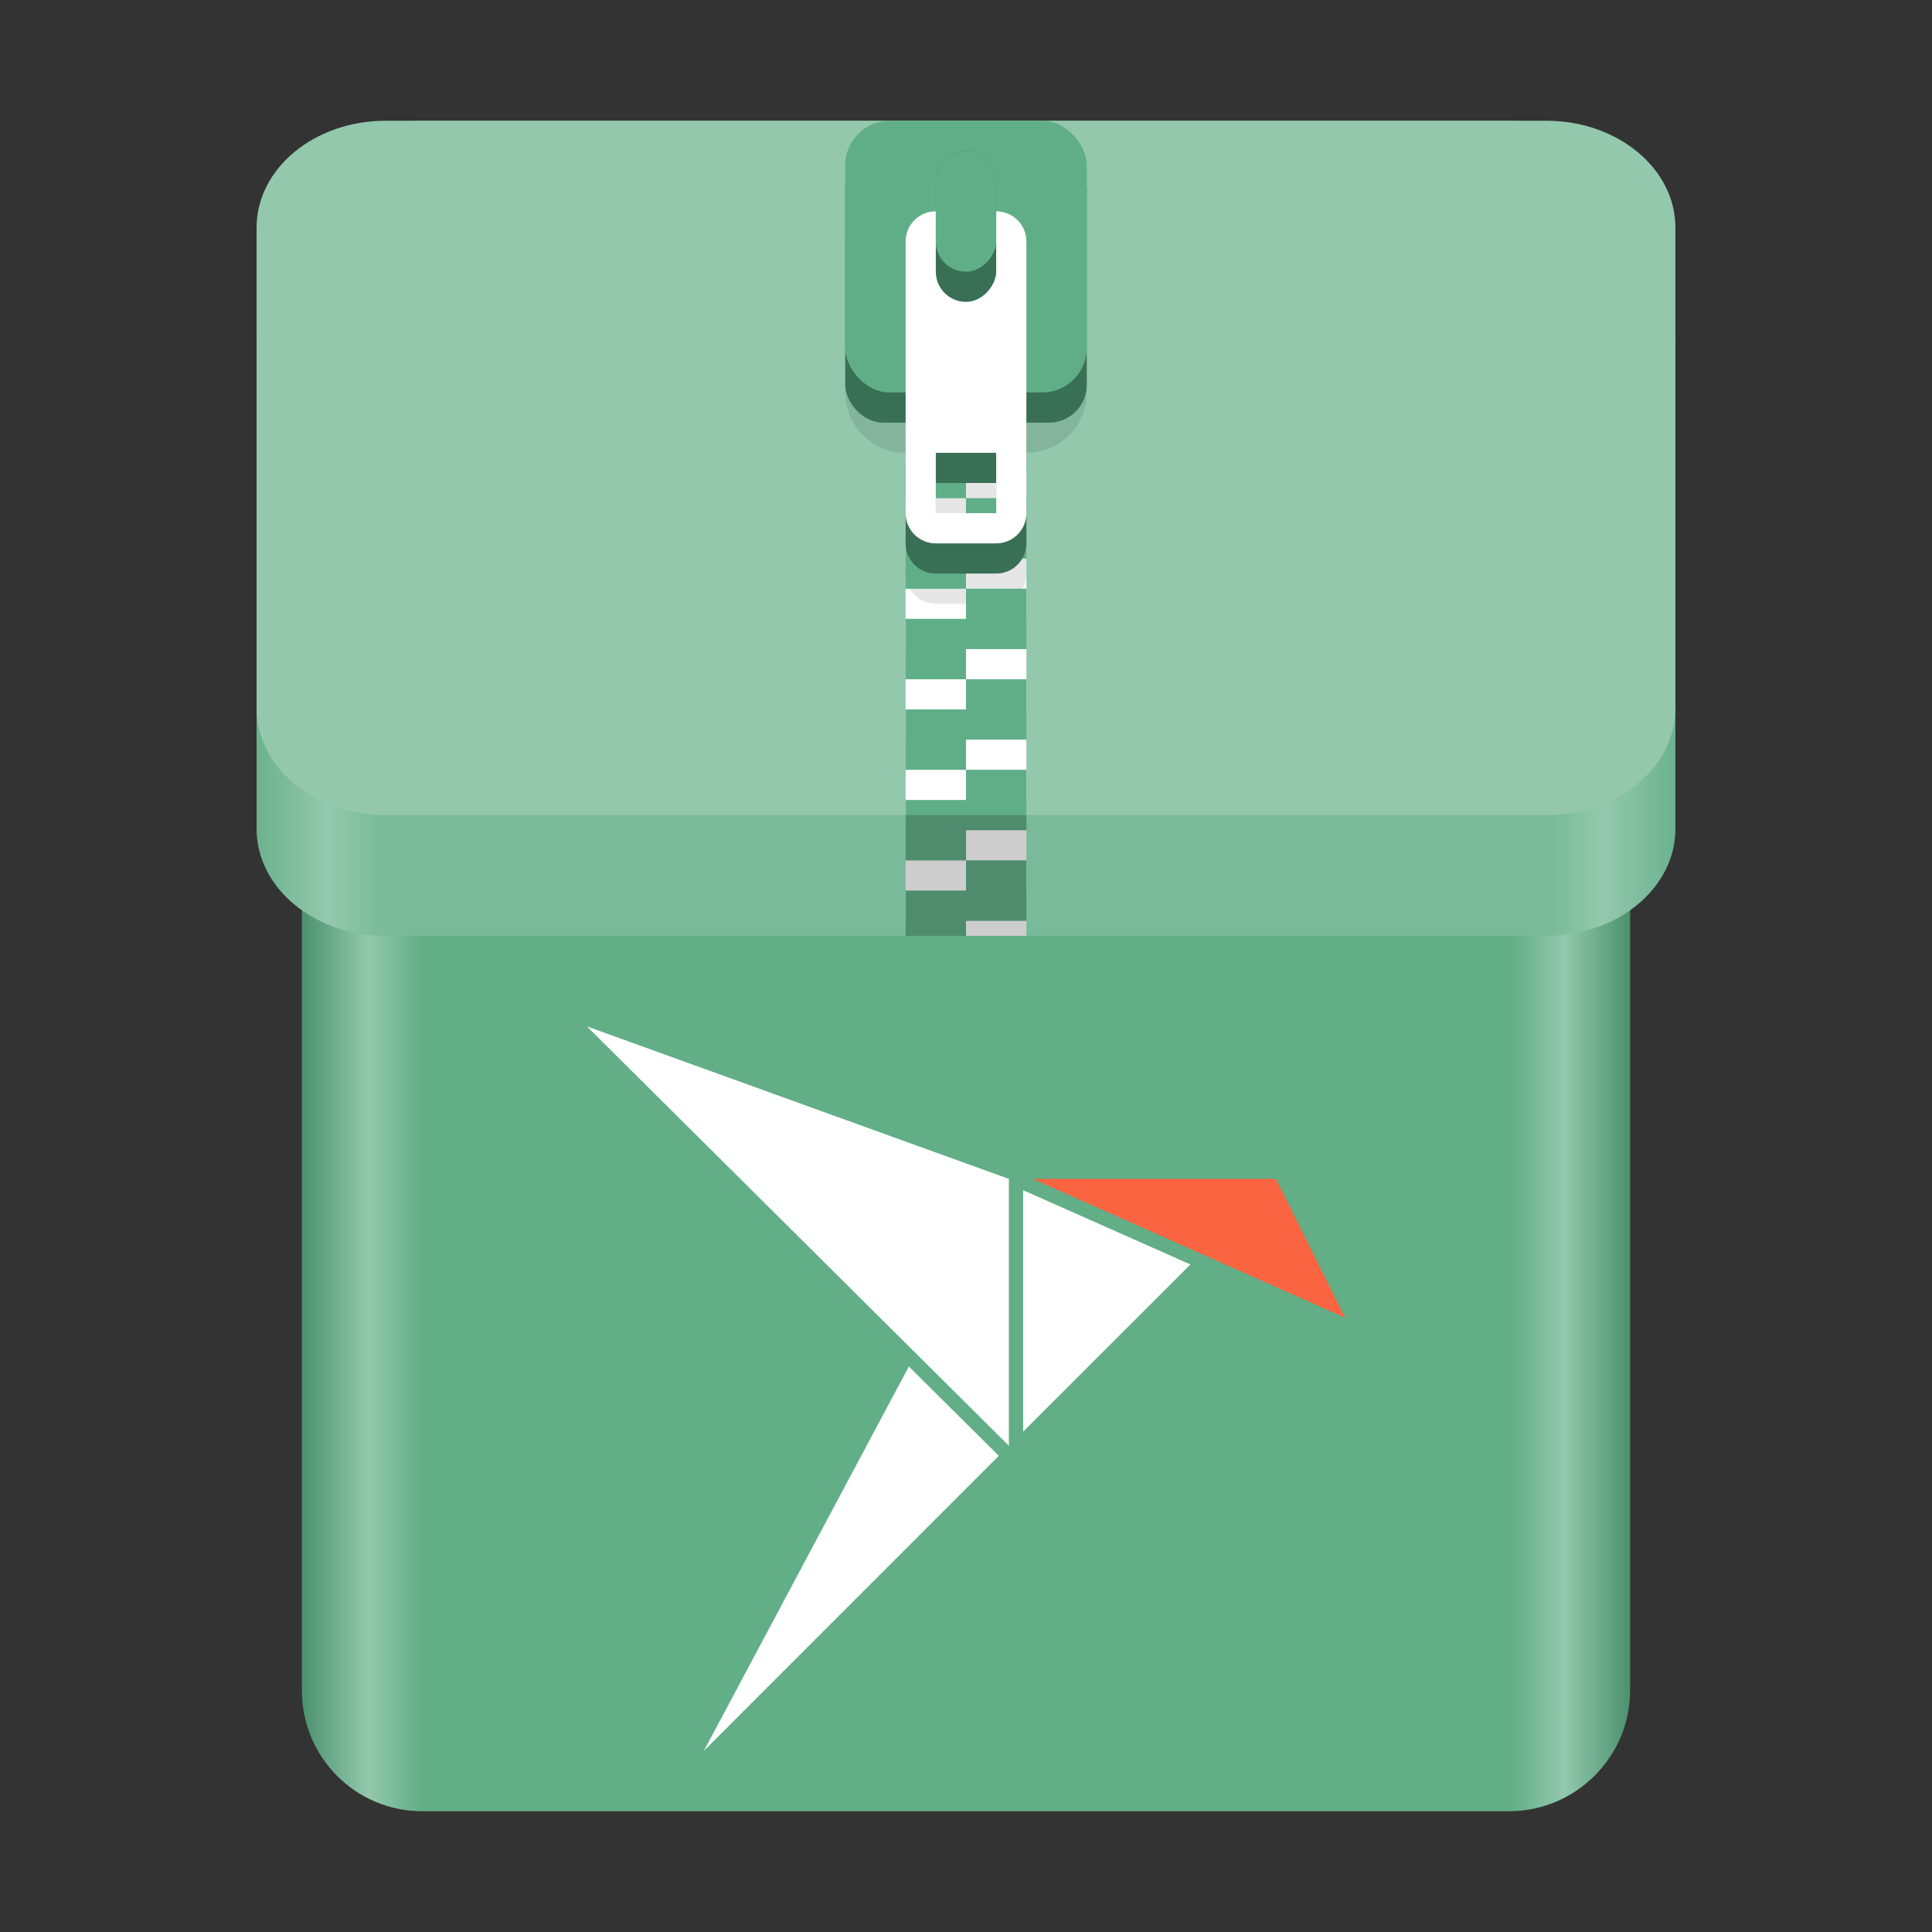<?xml version="1.0" encoding="UTF-8" standalone="no"?>
<svg
   height="128px"
   viewBox="0 0 128 128"
   width="128px"
   version="1.1"
   id="svg35"
   xmlns:xlink="http://www.w3.org/1999/xlink"
   xmlns="http://www.w3.org/2000/svg"
   xmlns:svg="http://www.w3.org/2000/svg">
  <rect x="0" y="0" width="128" height="128" fill="#333333" stroke="none"/>
  <defs
     id="defs39">
    <linearGradient
       xlink:href="#linearGradient20"
       id="linearGradient22"
       x1="17"
       y1="39"
       x2="111"
       y2="39"
       gradientUnits="userSpaceOnUse" />
    <linearGradient
       id="linearGradient20">
      <stop
         style="stop-color:#6bb28e;stop-opacity:1;"
         offset="0"
         id="stop21" />
      <stop
         style="stop-color:#93c8ad;stop-opacity:1;"
         offset="0.05"
         id="stop23" />
      <stop
         style="stop-color:#78ba99;stop-opacity:1;"
         offset="0.09"
         id="stop24" />
      <stop
         style="stop-color:#78ba99;stop-opacity:1;"
         offset="0.91"
         id="stop25" />
      <stop
         style="stop-color:#93c8ad;stop-opacity:1;"
         offset="0.95"
         id="stop26" />
      <stop
         style="stop-color:#6bb28f;stop-opacity:1;"
         offset="1"
         id="stop22" />
    </linearGradient>
    <linearGradient
       xlink:href="#linearGradient15"
       id="linearGradient16"
       x1="20"
       y1="64"
       x2="108"
       y2="64"
       gradientUnits="userSpaceOnUse" />
    <linearGradient
       id="linearGradient15">
      <stop
         style="stop-color:#4b916e;stop-opacity:1;"
         offset="0"
         id="stop15" />
      <stop
         style="stop-color:#93c8ad;stop-opacity:1;"
         offset="0.05"
         id="stop17" />
      <stop
         style="stop-color:#61ae87;stop-opacity:1;"
         offset="0.09"
         id="stop18" />
      <stop
         style="stop-color:#61ae87;stop-opacity:1;"
         offset="0.91"
         id="stop19" />
      <stop
         style="stop-color:#93c8ad;stop-opacity:1;"
         offset="0.95"
         id="stop20" />
      <stop
         style="stop-color:#4b916e;stop-opacity:1;"
         offset="1"
         id="stop16" />
    </linearGradient>
  </defs>
  <linearGradient
     id="a"
     gradientUnits="userSpaceOnUse"
     x1="36"
     x2="60"
     y1="68"
     y2="68">
    <stop
       offset="0"
       stop-color="#ed336c"
       id="stop2" />
    <stop
       offset="1"
       stop-color="#ffa348"
       id="stop4" />
  </linearGradient>
  <linearGradient
     id="b"
     gradientTransform="matrix(0 1 -1 0 144 -32)"
     gradientUnits="userSpaceOnUse"
     x1="72"
     x2="96"
     y1="68"
     y2="68">
    <stop
       offset="0"
       stop-color="#404ce6"
       id="stop7" />
    <stop
       offset="1"
       stop-color="#c061cb"
       id="stop9" />
  </linearGradient>
  <linearGradient
     id="c"
     gradientUnits="userSpaceOnUse"
     x1="68.849"
     x2="95.258"
     y1="84"
     y2="84">
    <stop
       offset="0"
       stop-color="#33d1c6"
       id="stop12" />
    <stop
       offset="1"
       stop-color="#1c25d8"
       id="stop14" />
  </linearGradient>
  <path
     id="path2"
     d="M 27.996,8 C 23.565,8 20,11.566 20,16 v 96 c 0,4.434 3.565,8 7.996,8 H 99.961 C 104.392,120 108,116.41 108,111.977 V 37.922 37.918 15.922 C 108,11.488 104.392,8 99.961,8 L 77.976,8.004 77.972,8 Z"
     style="fill:url(#linearGradient16);fill-opacity:1;stroke:none;stroke-width:1" />
  <path
     d="m 25.543,16 h 76.913 C 107.176,16 111,19.169 111,23.078 V 54.922 C 111,58.831 107.176,62 102.457,62 H 25.543 C 20.824,62 17,58.831 17,54.922 V 23.078 C 17,19.169 20.824,16 25.543,16 Z m 0,0"
     fill="#cdab8f"
     id="path16"
     style="fill:url(#linearGradient22);fill-opacity:1;stroke-width:0.996" />
  <path
     d="m 25.543,8 h 76.913 C 107.176,8 111,11.169 111,15.078 V 46.922 C 111,50.831 107.176,54 102.457,54 H 25.543 C 20.824,54 17,50.831 17,46.922 V 15.078 C 17,11.169 20.824,8 25.543,8 Z m 0,0"
     fill="#cdab8f"
     id="path14"
     style="fill:#93c8ad;fill-opacity:1;stroke-width:0.996" />
  <path
     id="use9"
     style="fill:#ffffff;fill-opacity:1;stroke-width:0.456"
     d="M 66.841,78.105 38.882,68 66.841,95.786 Z M 60.214,90.533 46.632,116 66.175,96.452 Z M 67.786,78.853 V 94.85 L 78.867,83.773 Z" />
  <path
     id="use13"
     d="M 89.118,87.306 84.536,78.105 H 68.425 Z"
     style="fill:#fa6441;fill-opacity:1;stroke-width:0.456" />
  <path
     id="path1204-0"
     style="fill:#ffffff;fill-opacity:1;stroke:none;stroke-width:0.125;stroke-linecap:butt;stroke-linejoin:miter;stroke-miterlimit:4;stroke-dasharray:none;stroke-dashoffset:0;stroke-opacity:1;marker:none;paint-order:normal"
     d="m 60,21 v 4 h 4 v -2 h 4 v -2 h -4 z m 4,4 v 2 h -4 v 4 h 4 v -2 h 4 v -4 z m 0,6 v 2 h -4 v 4 h 4 v -2 h 4 v -4 z m 0,6 v 2 h -4 v 4 h 4 v -2 h 4 v -2 -2 z m 0,6 v 2 h -4 v 4 h 4 v -2 h 4 v -4 z m 0,6 v 2 h -4 v 4 h 4 v -2 h 4 v -4 z m 0,6 v 2 h -4 v 4 h 4 v -2 h 4 v -2 -2 z m 0,6 v 1 h 4 v -1 z" />
  <path
     id="path1211-9"
     d="m 60,12 c -2.216,0 -4,1.784 -4,4 V 26 c 0,2.216 1.784,4 4,4 v 8 c 0,1.108 0.892,2 2,2 h 4 c 1.108,0 2,-0.892 2,-2 v -8 c 2.216,0 4,-1.784 4,-4 V 16 C 72,13.784 70.216,12 68,12 Z M 62,34 h 4 v 4 h -4 z"
     style="display:inline;opacity:0.1;fill:#000000;fill-opacity:1;stroke:none;stroke-width:0.5;stroke-linecap:round;stroke-linejoin:round;stroke-miterlimit:4;stroke-dasharray:none;stroke-dashoffset:0;stroke-opacity:1;enable-background:new" />
  <path
     id="path41396-1"
     style="fill:#60ae88;fill-opacity:1;stroke:none;stroke-width:0.125;stroke-linecap:butt;stroke-linejoin:miter;stroke-miterlimit:4;stroke-dasharray:none;stroke-dashoffset:0;stroke-opacity:1;marker:none;paint-order:normal"
     d="m 60,23 v 4 h 4 v -2 h 4 v -2 h -4 z m 4,4 v 2 h -4 v 4 h 4 v -2 h 4 v -4 z m 0,6 v 2 h -4 v 4 h 4 v -2 h 4 v -4 z m 0,6 v 2 h -4 v 4 h 4 v -2 h 4 v -2 -2 z m 0,6 v 2 h -4 v 4 h 4 v -2 h 4 v -4 z m 0,6 v 2 h -4 v 4 h 4 v -2 h 4 v -4 z m 0,6 v 2 h -4 v 3 h 4 v -1 h 4 v -2 -2 z" />
  <path
     style="vector-effect:none;fill:#396f55;fill-opacity:1;stroke:none;stroke-width:0.5;stroke-linecap:round;stroke-linejoin:round;stroke-miterlimit:4;stroke-dasharray:none;stroke-dashoffset:0;stroke-opacity:1"
     d="m 62,18 c -1.108,0 -2,0.892 -2,2 v 16 c 0,1.108 0.892,2 2,2 h 4 c 1.108,0 2,-0.892 2,-2 v -16 c 0,-1.108 -0.892,-2 -2,-2 z m 0,14 h 4 v 4 h -4 z"
     id="path1214-7" />
  <rect
     ry="2.503"
     rx="2.503"
     y="10"
     x="56"
     height="18"
     width="16"
     id="rect1216-7"
     style="display:inline;vector-effect:none;fill:#396f55;fill-opacity:1;stroke:none;stroke-width:0.5;stroke-linecap:round;stroke-linejoin:round;stroke-miterlimit:4;stroke-dasharray:none;stroke-dashoffset:0;stroke-opacity:1;enable-background:new" />
  <rect
     ry="2.945"
     rx="2.945"
     y="8"
     x="56"
     height="18"
     width="16"
     id="rect1218-1"
     style="display:inline;vector-effect:none;fill:#60ae88;fill-opacity:1;stroke:none;stroke-width:2;stroke-linecap:butt;stroke-linejoin:round;stroke-miterlimit:4;stroke-dasharray:none;stroke-dashoffset:0;stroke-opacity:1;enable-background:new" />
  <path
     id="path1220-1"
     d="m 62,14 c -1.108,0 -2,0.892 -2,2 v 18 c 0,1.108 0.892,2 2,2 h 4 c 1.108,0 2,-0.892 2,-2 V 16 c 0,-1.108 -0.892,-2 -2,-2 z m 0,16 h 4 v 4 h -4 z"
     style="fill:#ffffff;fill-opacity:1;stroke:none;stroke-width:0.5;stroke-linecap:round;stroke-linejoin:round;stroke-miterlimit:4;stroke-dasharray:none;stroke-dashoffset:0;stroke-opacity:1" />
  <rect
     transform="scale(1,-1)"
     ry="2"
     rx="2"
     y="-20"
     x="62"
     height="10"
     width="4"
     id="rect1222-5"
     style="display:inline;fill:#396f55;fill-opacity:1;stroke:none;stroke-width:0.125;stroke-linecap:butt;stroke-linejoin:miter;stroke-miterlimit:4;stroke-dasharray:none;stroke-dashoffset:0;stroke-opacity:1;marker:none;paint-order:normal;enable-background:new" />
  <rect
     style="display:inline;fill:#60ae88;fill-opacity:1;stroke:none;stroke-width:0.125;stroke-linecap:butt;stroke-linejoin:miter;stroke-miterlimit:4;stroke-dasharray:none;stroke-dashoffset:0;stroke-opacity:1;marker:none;paint-order:normal;enable-background:new"
     id="rect1224-9"
     width="4"
     height="8"
     x="62"
     y="-18"
     rx="2"
     ry="2"
     transform="scale(1,-1)" />
  <rect
     style="fill:#0b0705;fill-opacity:0.2;stroke:none"
     id="rect1"
     width="8"
     height="8"
     x="60"
     y="54" />
</svg>
